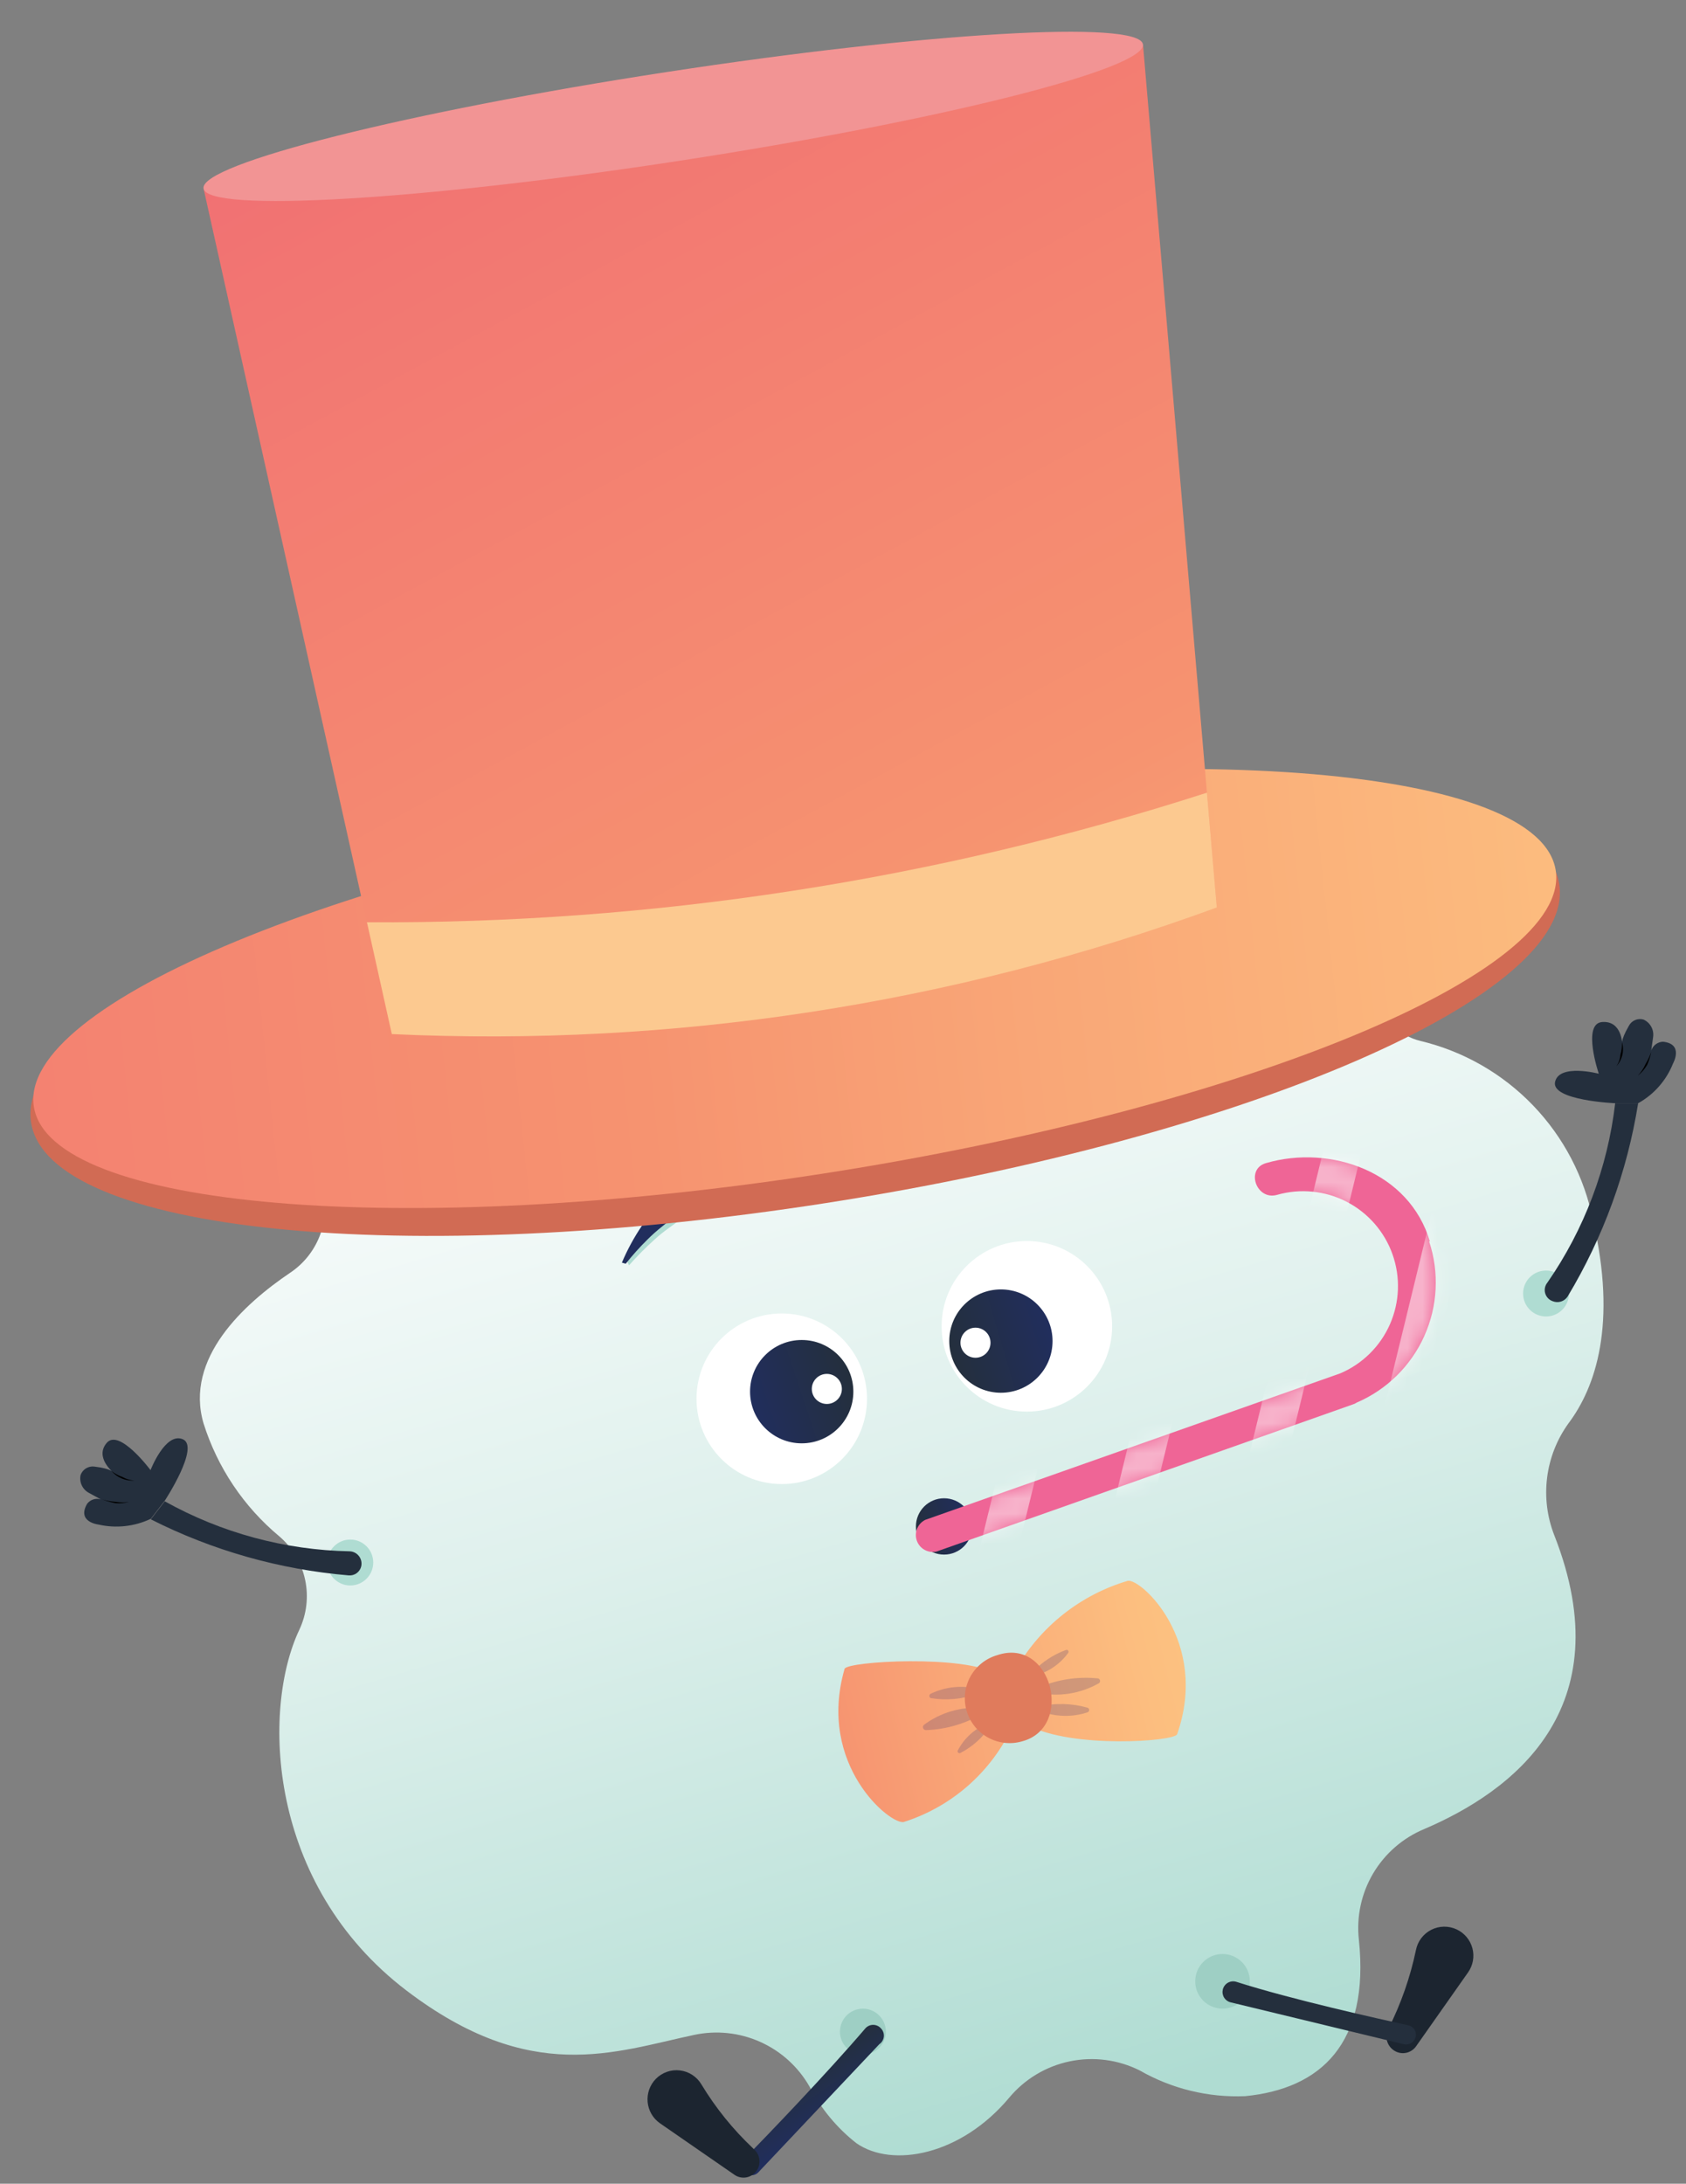 <svg width="112" height="145" viewBox="0 0 112 145" fill="none" xmlns="http://www.w3.org/2000/svg">
<rect x="0" y="0" width="112" height="145" fill="#808080" stroke="none"/>
<path d="M57.903 136.553C58.705 136.553 59.355 135.903 59.355 135.101C59.355 134.299 58.705 133.648 57.903 133.648C57.101 133.648 56.451 134.299 56.451 135.101C56.451 135.903 57.101 136.553 57.903 136.553Z" fill="#A9D3C9"/>
<path d="M79.433 130.199C80.235 130.199 80.885 129.549 80.885 128.747C80.885 127.945 80.235 127.295 79.433 127.295C78.631 127.295 77.981 127.945 77.981 128.747C77.981 129.549 78.631 130.199 79.433 130.199Z" fill="#A9D3C9"/>
<path d="M103.193 87.088C103.975 87.088 104.609 86.454 104.609 85.672C104.609 84.89 103.975 84.256 103.193 84.256C102.411 84.256 101.777 84.89 101.777 85.672C101.777 86.454 102.411 87.088 103.193 87.088Z" fill="#B4DED5"/>
<path d="M60.916 134.465C83.092 134.465 101.069 116.488 101.069 94.312C101.069 72.136 83.092 54.159 60.916 54.159C38.741 54.159 20.764 72.136 20.764 94.312C20.764 116.488 38.741 134.465 60.916 134.465Z" fill="white" stroke="black" stroke-width="0.07" stroke-miterlimit="10"/>
<path d="M103.248 101.936C102.772 100.719 102.61 99.401 102.775 98.104C102.94 96.807 103.427 95.572 104.192 94.512C106.007 92.098 107.423 87.905 105.826 81.043C105.256 78.166 103.872 75.512 101.838 73.398C99.805 71.284 97.207 69.798 94.353 69.117C93.642 68.949 92.997 68.569 92.505 68.028C92.013 67.487 91.695 66.81 91.594 66.086C91.031 62.655 90.16 57.173 85.822 54.033C82.01 51.273 76.637 52.217 73.515 54.033C72.677 54.503 71.686 54.622 70.761 54.363C69.835 54.105 69.05 53.49 68.577 52.653C67.772 51.212 66.62 49.996 65.225 49.115C63.83 48.233 62.237 47.715 60.59 47.607C52.839 47.098 49.227 52.78 47.539 55.43C46.938 56.234 46.157 56.886 45.258 57.334C44.36 57.781 43.369 58.012 42.365 58.008C39.785 57.586 37.159 57.519 34.56 57.808C31.334 58.044 28.27 59.317 25.829 61.439C19.875 66.667 20.474 74.526 21.472 79.065C21.696 80.088 21.606 81.155 21.214 82.126C20.822 83.098 20.147 83.929 19.276 84.51C16.208 86.58 12.251 90.192 13.521 94.512C14.444 97.442 16.189 100.044 18.549 102.009C19.425 102.756 20.029 103.771 20.269 104.897C20.509 106.023 20.37 107.196 19.875 108.235C17.388 113.518 17.733 125.117 27.009 132.178C35.268 138.459 40.804 136.244 46.105 135.119C47.578 134.803 49.114 134.963 50.491 135.577C51.868 136.19 53.014 137.225 53.765 138.531C54.523 139.999 55.588 141.287 56.887 142.307C59.283 143.977 63.839 143.106 67.034 139.294C68.064 138.057 69.481 137.204 71.056 136.875C72.632 136.545 74.272 136.758 75.711 137.479C77.839 138.697 80.268 139.288 82.718 139.185C87.728 138.695 90.995 135.7 90.269 128.802C90.1 127.272 90.431 125.729 91.213 124.403C91.996 123.078 93.187 122.041 94.608 121.45C100.344 119 107.822 113.554 103.248 101.936Z" fill="url(#paint0_linear_321_785)"/>
<path d="M48.718 61.13C48.614 58.522 47.749 56.002 46.23 53.88C44.71 51.757 42.604 50.126 40.169 49.186C39.67 48.979 39.237 48.64 38.917 48.205C38.597 47.77 38.402 47.255 38.354 46.717C38.227 45.465 39.624 43.087 43.618 44.739C50.643 47.498 48.718 61.13 48.718 61.13Z" fill="white"/>
<path d="M47.375 65.033C46.516 62.568 44.955 60.408 42.885 58.818C40.815 57.228 38.325 56.278 35.722 56.084C35.173 56.04 34.647 55.848 34.199 55.529C33.752 55.209 33.399 54.773 33.18 54.269C32.708 53.107 33.38 50.511 37.664 50.838C45.252 51.437 47.375 65.033 47.375 65.033Z" fill="white"/>
<path d="M68.214 93.731C71.342 93.731 73.878 91.196 73.878 88.068C73.878 84.94 71.342 82.404 68.214 82.404C65.086 82.404 62.551 84.94 62.551 88.068C62.551 91.196 65.086 93.731 68.214 93.731Z" fill="white"/>
<path d="M66.489 92.479C68.384 92.479 69.92 90.943 69.92 89.048C69.92 87.153 68.384 85.617 66.489 85.617C64.595 85.617 63.059 87.153 63.059 89.048C63.059 90.943 64.595 92.479 66.489 92.479Z" fill="url(#paint1_linear_321_785)"/>
<path d="M64.801 90.155C65.353 90.155 65.799 89.708 65.799 89.157C65.799 88.605 65.353 88.158 64.801 88.158C64.25 88.158 63.803 88.605 63.803 89.157C63.803 89.708 64.25 90.155 64.801 90.155Z" fill="white"/>
<path d="M51.931 98.542C55.059 98.542 57.595 96.006 57.595 92.878C57.595 89.751 55.059 87.215 51.931 87.215C48.803 87.215 46.268 89.751 46.268 92.878C46.268 96.006 48.803 98.542 51.931 98.542Z" fill="white"/>
<path d="M53.257 95.837C55.152 95.837 56.688 94.301 56.688 92.406C56.688 90.512 55.152 88.976 53.257 88.976C51.362 88.976 49.826 90.512 49.826 92.406C49.826 94.301 51.362 95.837 53.257 95.837Z" fill="url(#paint2_linear_321_785)"/>
<path d="M54.926 93.223C55.477 93.223 55.925 92.776 55.925 92.225C55.925 91.674 55.477 91.227 54.926 91.227C54.375 91.227 53.928 91.674 53.928 92.225C53.928 92.776 54.375 93.223 54.926 93.223Z" fill="white"/>
<path d="M41.784 84.02C42.314 83.42 42.877 82.85 43.472 82.314C43.77 82.04 44.086 81.785 44.416 81.551C45.912 80.42 47.554 79.498 49.299 78.81C49.571 78.683 49.916 78.629 50.188 78.502C50.461 78.375 50.388 77.285 50.188 77.104C49.553 76.704 48.573 77.739 47.738 77.975C47.26 78.116 46.807 78.331 46.395 78.611C45.998 78.887 45.616 79.184 45.251 79.5C44.895 79.796 44.556 80.111 44.234 80.444C43.925 80.766 43.634 81.105 43.363 81.46C42.715 82.152 42.137 82.906 41.639 83.711L41.784 84.02Z" fill="#AFDCD2"/>
<path d="M41.567 83.911C42.012 83.351 42.491 82.817 43.001 82.314C43.31 82.004 43.637 81.713 43.981 81.442C45.528 80.15 47.244 79.076 49.082 78.248C49.354 78.103 49.717 78.048 50.026 77.885C50.334 77.721 50.425 77.304 50.026 77.104C49.318 76.687 48.029 77.104 47.157 77.358C46.65 77.533 46.173 77.784 45.742 78.103C45.324 78.429 44.943 78.792 44.58 79.137C44.208 79.467 43.862 79.825 43.545 80.208C43.227 80.579 42.931 80.966 42.656 81.37C42.128 82.146 41.678 82.973 41.312 83.839L41.567 83.911Z" fill="url(#paint3_linear_321_785)"/>
<path d="M72.644 75.652C71.913 75.359 71.168 75.105 70.411 74.89C70.03 74.781 69.63 74.708 69.231 74.635C67.397 74.319 65.528 74.251 63.676 74.436C63.404 74.436 63.059 74.545 62.751 74.563C62.442 74.581 62.061 73.564 62.242 73.256C62.642 72.621 64.058 73.093 64.82 72.911C65.307 72.83 65.803 72.83 66.29 72.911C66.78 72.911 67.234 73.074 67.688 73.183C68.142 73.292 68.578 73.419 68.995 73.564C69.412 73.71 69.83 73.891 70.229 74.073C71.103 74.4 71.943 74.813 72.734 75.307L72.644 75.652Z" fill="#AFDCD2"/>
<path d="M72.807 75.452C72.165 75.148 71.504 74.888 70.828 74.671C70.411 74.544 70.011 74.436 69.576 74.345C67.631 73.897 65.633 73.719 63.64 73.818C63.331 73.818 62.986 73.927 62.642 73.927C62.297 73.927 62.043 73.582 62.242 73.256C62.696 72.566 64.058 72.33 64.929 72.185C65.457 72.085 65.998 72.085 66.526 72.185C67.024 72.282 67.515 72.409 67.996 72.566C68.466 72.699 68.927 72.863 69.376 73.056C69.82 73.238 70.25 73.451 70.665 73.691C71.472 74.14 72.226 74.675 72.916 75.289L72.807 75.452Z" fill="url(#paint4_linear_321_785)"/>
<path d="M92.734 136.226C92.964 136.335 93.226 136.359 93.472 136.292C93.719 136.226 93.933 136.073 94.077 135.863L97.526 130.962C97.688 130.732 97.797 130.469 97.846 130.192C97.895 129.915 97.883 129.631 97.81 129.359C97.737 129.087 97.606 128.835 97.425 128.619C97.244 128.404 97.019 128.231 96.764 128.112C96.498 127.988 96.208 127.926 95.915 127.931C95.623 127.936 95.335 128.008 95.074 128.141C94.813 128.274 94.586 128.465 94.41 128.699C94.234 128.933 94.114 129.204 94.059 129.491C93.68 131.293 93.07 133.038 92.244 134.683C92.169 134.815 92.123 134.962 92.107 135.113C92.092 135.264 92.108 135.416 92.153 135.561C92.2 135.706 92.275 135.839 92.374 135.954C92.474 136.068 92.597 136.161 92.734 136.226Z" fill="#1C2530"/>
<path d="M62.713 103.225C63.746 103.225 64.583 102.388 64.583 101.356C64.583 100.323 63.746 99.486 62.713 99.486C61.681 99.486 60.844 100.323 60.844 101.356C60.844 102.388 61.681 103.225 62.713 103.225Z" fill="url(#paint5_linear_321_785)"/>
<path d="M67.124 114.915C66.409 116.348 65.414 117.622 64.198 118.664C62.982 119.705 61.57 120.492 60.044 120.978C59.191 121.214 54.254 117.221 56.105 110.813C56.251 110.305 64.129 109.851 66.216 111.176C66.68 112.378 66.985 113.635 67.124 114.915Z" fill="url(#paint6_linear_321_785)"/>
<path d="M67.506 110.813C69.133 107.986 71.785 105.893 74.912 104.968C75.747 104.768 80.358 108.943 78.198 115.151C78.034 115.641 71.209 116.113 68.323 114.57C67.874 113.363 67.6 112.098 67.506 110.813Z" fill="url(#paint7_linear_321_785)"/>
<g style="mix-blend-mode:multiply" opacity="0.24">
<path d="M65.02 112.156C63.952 111.878 62.82 111.987 61.825 112.465C61.798 112.478 61.776 112.499 61.76 112.525C61.745 112.55 61.736 112.58 61.736 112.61C61.736 112.64 61.745 112.669 61.76 112.695C61.776 112.721 61.798 112.741 61.825 112.755C62.887 112.93 63.976 112.824 64.983 112.447C65.002 112.449 65.022 112.448 65.04 112.442C65.059 112.437 65.076 112.429 65.091 112.417C65.106 112.405 65.119 112.39 65.129 112.374C65.138 112.357 65.144 112.339 65.147 112.319C65.149 112.3 65.148 112.281 65.143 112.263C65.138 112.244 65.129 112.227 65.117 112.211C65.105 112.196 65.091 112.184 65.074 112.174C65.057 112.165 65.039 112.158 65.02 112.156Z" fill="#45386F"/>
</g>
<g style="mix-blend-mode:multiply" opacity="0.24">
<path d="M65.636 114.425C64.766 114.766 64.05 115.411 63.621 116.241C63.613 116.263 63.611 116.288 63.616 116.312C63.621 116.336 63.633 116.358 63.651 116.375C63.668 116.392 63.69 116.404 63.713 116.409C63.737 116.414 63.762 116.413 63.785 116.404C64.603 115.985 65.297 115.359 65.799 114.589C65.808 114.566 65.81 114.541 65.805 114.517C65.799 114.494 65.787 114.472 65.77 114.455C65.753 114.437 65.731 114.426 65.707 114.42C65.684 114.415 65.659 114.417 65.636 114.425Z" fill="#45386F"/>
</g>
<g style="mix-blend-mode:multiply" opacity="0.24">
<path d="M65.22 113.409C63.843 113.31 62.478 113.71 61.371 114.534C61.342 114.562 61.321 114.598 61.313 114.638C61.304 114.678 61.308 114.719 61.324 114.757C61.34 114.795 61.367 114.826 61.401 114.848C61.436 114.87 61.476 114.881 61.517 114.879C62.849 114.834 64.147 114.454 65.292 113.772C65.326 113.75 65.352 113.719 65.367 113.682C65.382 113.645 65.386 113.605 65.378 113.566C65.371 113.527 65.351 113.491 65.323 113.463C65.295 113.435 65.259 113.416 65.22 113.409Z" fill="#45386F"/>
</g>
<g style="mix-blend-mode:multiply" opacity="0.24">
<path d="M69.031 113.59C70.055 114.006 71.194 114.045 72.244 113.699C72.276 113.688 72.303 113.667 72.323 113.64C72.343 113.612 72.353 113.579 72.353 113.545C72.353 113.511 72.343 113.478 72.323 113.45C72.303 113.423 72.276 113.402 72.244 113.391C71.215 113.098 70.129 113.067 69.085 113.3C69.047 113.293 69.007 113.301 68.975 113.323C68.942 113.345 68.92 113.379 68.913 113.418C68.906 113.456 68.914 113.496 68.936 113.529C68.958 113.561 68.992 113.583 69.031 113.59Z" fill="#45386F"/>
</g>
<g style="mix-blend-mode:multiply" opacity="0.24">
<path d="M68.722 111.267C69.619 111.04 70.408 110.507 70.955 109.76C70.973 109.738 70.984 109.711 70.985 109.683C70.986 109.654 70.977 109.626 70.96 109.603C70.944 109.58 70.92 109.563 70.892 109.556C70.865 109.548 70.836 109.549 70.809 109.56C69.957 109.871 69.191 110.381 68.577 111.049C68.504 111.14 68.595 111.303 68.722 111.267Z" fill="#45386F"/>
</g>
<g style="mix-blend-mode:multiply" opacity="0.24">
<path d="M68.995 112.41C70.346 112.681 71.749 112.463 72.952 111.793C72.989 111.781 73.02 111.758 73.043 111.727C73.065 111.696 73.077 111.659 73.077 111.62C73.077 111.582 73.065 111.545 73.043 111.514C73.02 111.483 72.989 111.46 72.952 111.448C71.623 111.311 70.281 111.51 69.049 112.029C69.006 112.034 68.966 112.054 68.935 112.085C68.903 112.115 68.883 112.155 68.877 112.199C68.871 112.242 68.879 112.286 68.9 112.324C68.922 112.362 68.955 112.393 68.995 112.41Z" fill="#45386F"/>
</g>
<path d="M66.235 109.905C69.866 108.671 71.372 114.697 67.905 115.623C67.147 115.845 66.332 115.756 65.639 115.376C64.946 114.997 64.433 114.357 64.211 113.599C63.99 112.841 64.079 112.026 64.458 111.333C64.838 110.64 65.477 110.127 66.235 109.905Z" fill="#E07B5C"/>
<path d="M94.988 82.441C93.627 77.812 88.399 75.979 84.097 77.231C82.717 77.631 83.461 79.736 84.841 79.337C86.382 78.898 88.033 79.062 89.457 79.797C90.881 80.533 91.972 81.783 92.506 83.294C93.041 84.805 92.979 86.463 92.334 87.93C91.689 89.397 90.509 90.563 89.034 91.191L61.461 100.92C61.216 101.043 61.024 101.251 60.922 101.505C60.819 101.76 60.813 102.043 60.904 102.301C60.995 102.56 61.178 102.776 61.418 102.909C61.657 103.043 61.937 103.084 62.205 103.026L89.851 93.26C89.948 93.232 90.04 93.189 90.123 93.133C92.121 92.275 93.724 90.698 94.615 88.715C95.506 86.732 95.62 84.486 94.934 82.423" fill="#EF6596"/>
<mask id="mask0_321_785" style="mask-type:luminance" maskUnits="userSpaceOnUse" x="60" y="76" width="36" height="28">
<path d="M84.841 79.337C86.382 78.897 88.033 79.062 89.457 79.797C90.881 80.532 91.972 81.782 92.506 83.293C93.041 84.804 92.979 86.462 92.334 87.929C91.689 89.397 90.509 90.563 89.034 91.19L61.461 100.92C61.216 101.043 61.024 101.251 60.922 101.505C60.819 101.759 60.813 102.042 60.904 102.301C60.995 102.559 61.178 102.776 61.418 102.909C61.657 103.042 61.937 103.084 62.205 103.025L89.851 93.259C89.948 93.232 90.04 93.189 90.123 93.132C92.121 92.275 93.724 90.698 94.615 88.715C95.506 86.731 95.62 84.486 94.934 82.422C93.572 77.794 88.344 75.96 84.042 77.213C82.79 77.685 83.534 79.682 84.877 79.3" fill="white"/>
</mask>
<g mask="url(#mask0_321_785)">
<g opacity="0.5">
<mask id="mask1_321_785" style="mask-type:luminance" maskUnits="userSpaceOnUse" x="42" y="56" width="74" height="88">
<path d="M90.102 56.217L42.809 73.505L68.535 143.883L115.829 126.594L90.102 56.217Z" fill="white"/>
</mask>
<g mask="url(#mask1_321_785)">
<path d="M98.202 78.32L83.571 138.386L81.139 137.787L95.787 77.721L98.202 78.32Z" fill="white"/>
<path d="M91.303 72.983L76.672 133.031L74.258 132.432L88.888 72.366L91.303 72.983Z" fill="white"/>
<path d="M84.424 67.628L69.776 127.694L67.361 127.095L81.992 67.029L84.424 67.628Z" fill="white"/>
<path d="M77.526 62.292L62.877 122.358L60.463 121.741L75.112 61.693L77.526 62.292Z" fill="white"/>
</g>
</g>
</g>
<path d="M23.269 105.276C24.111 105.276 24.794 104.593 24.794 103.751C24.794 102.909 24.111 102.227 23.269 102.227C22.427 102.227 21.744 102.909 21.744 103.751C21.744 104.593 22.427 105.276 23.269 105.276Z" fill="#AFDCD2"/>
<path d="M102.703 87.414C103.545 87.414 104.227 86.732 104.227 85.889C104.227 85.047 103.545 84.365 102.703 84.365C101.86 84.365 101.178 85.047 101.178 85.889C101.178 86.732 101.86 87.414 102.703 87.414Z" fill="#AFDCD2"/>
<path d="M81.212 133.376C82.214 133.376 83.027 132.563 83.027 131.561C83.027 130.558 82.214 129.746 81.212 129.746C80.209 129.746 79.397 130.558 79.397 131.561C79.397 132.563 80.209 133.376 81.212 133.376Z" fill="#9ECFC4"/>
<path d="M57.322 136.426C58.164 136.426 58.846 135.743 58.846 134.901C58.846 134.059 58.164 133.376 57.322 133.376C56.48 133.376 55.797 134.059 55.797 134.901C55.797 135.743 56.48 136.426 57.322 136.426Z" fill="#9ECFC4"/>
<path d="M23.232 103.007C18.926 102.925 14.705 101.784 10.943 99.686L10.018 100.884C14.119 102.955 18.581 104.219 23.16 104.605C23.348 104.623 23.536 104.572 23.69 104.462C23.843 104.352 23.952 104.19 23.995 104.006C24.022 103.889 24.022 103.768 23.997 103.65C23.971 103.533 23.921 103.423 23.848 103.328C23.775 103.233 23.682 103.154 23.576 103.099C23.47 103.044 23.352 103.012 23.232 103.007Z" fill="url(#paint8_linear_321_785)"/>
<path d="M6.533 101.229C6.533 101.229 5.081 101.065 5.789 99.849C5.893 99.714 6.035 99.614 6.197 99.562C6.359 99.51 6.534 99.509 6.697 99.559L5.898 99.123C5.692 99.011 5.528 98.836 5.43 98.623C5.332 98.411 5.305 98.172 5.353 97.943C5.418 97.76 5.543 97.605 5.708 97.502C5.873 97.4 6.068 97.357 6.261 97.38C7.459 97.526 7.532 97.78 7.532 97.78C7.532 97.78 6.261 96.763 7.096 95.801C7.931 94.839 10 97.616 10 97.616C10 97.616 10.98 95.075 12.142 95.565C13.304 96.055 10.944 99.65 10.944 99.65L10.018 100.848C8.933 101.363 7.705 101.498 6.533 101.229Z" fill="url(#paint9_linear_321_785)"/>
<path d="M7.404 97.671C7.621 97.846 7.867 97.981 8.13 98.07C8.375 98.21 8.648 98.29 8.929 98.306C8.643 98.329 8.355 98.282 8.09 98.172C7.825 98.062 7.59 97.89 7.404 97.671Z" fill="black"/>
<path d="M6.787 99.559C7.082 99.65 7.387 99.704 7.695 99.722C7.989 99.776 8.29 99.776 8.584 99.722C8.29 99.807 7.982 99.838 7.677 99.813C7.373 99.755 7.075 99.67 6.787 99.559Z" fill="black"/>
<path d="M102.794 85.163C105.247 81.623 106.793 77.533 107.296 73.255H108.821C108.095 77.793 106.505 82.15 104.137 86.089C104.033 86.249 103.876 86.368 103.694 86.424C103.512 86.48 103.315 86.471 103.139 86.398C103.02 86.356 102.913 86.287 102.827 86.195C102.741 86.103 102.678 85.992 102.644 85.871C102.61 85.749 102.606 85.622 102.632 85.499C102.658 85.375 102.714 85.26 102.794 85.163Z" fill="url(#paint10_linear_321_785)"/>
<path d="M111.143 70.605C111.143 70.605 111.869 69.316 110.472 69.171C110.298 69.177 110.13 69.236 109.991 69.339C109.851 69.443 109.747 69.587 109.691 69.752L109.818 68.844C109.848 68.611 109.802 68.374 109.688 68.169C109.573 67.963 109.397 67.799 109.183 67.701C108.996 67.645 108.797 67.657 108.618 67.733C108.439 67.809 108.292 67.945 108.203 68.118C107.604 69.153 107.767 69.371 107.767 69.371C107.767 69.371 107.767 67.755 106.424 67.864C105.08 67.973 106.206 71.295 106.206 71.295C106.206 71.295 103.574 70.605 103.302 71.839C103.029 73.074 107.295 73.255 107.295 73.255H108.82C109.878 72.668 110.699 71.731 111.143 70.605Z" fill="url(#paint11_linear_321_785)"/>
<path d="M107.748 69.207C107.83 69.484 107.837 69.777 107.77 70.057C107.703 70.337 107.565 70.595 107.367 70.805C107.529 70.582 107.624 70.317 107.639 70.043C107.72 69.772 107.757 69.49 107.748 69.207Z" fill="black"/>
<path d="M109.69 69.843C109.633 70.143 109.542 70.435 109.418 70.714C109.258 70.986 109.048 71.226 108.801 71.422C109.013 71.199 109.185 70.941 109.309 70.66C109.465 70.402 109.593 70.128 109.69 69.843Z" fill="black"/>
<path d="M54.89 79.88C82.923 75.511 104.723 66.034 103.582 58.714C102.441 51.394 78.791 49.002 50.758 53.371C22.725 57.741 0.925 67.218 2.066 74.538C3.207 81.858 26.857 84.25 54.89 79.88Z" fill="#D16B54"/>
<path d="M54.703 77.923C82.62 73.591 104.398 64.579 103.345 57.792C102.292 51.006 78.807 49.017 50.89 53.349C22.973 57.68 1.195 66.693 2.248 73.479C3.301 80.265 26.786 82.255 54.703 77.923Z" fill="url(#paint12_linear_321_785)"/>
<path d="M80.829 60.258C63.304 66.681 44.672 69.538 26.028 68.663L13.539 12.591L75.928 2.952L80.829 60.258Z" fill="url(#paint13_linear_321_785)"/>
<path d="M24.377 61.239L26.029 68.663C44.673 69.539 63.305 66.681 80.831 60.259L80.177 52.635C62.151 58.444 43.316 61.349 24.377 61.239Z" fill="#FCC990"/>
<path d="M45.173 10.671C62.405 8.028 76.173 4.568 75.924 2.942C75.674 1.317 61.503 2.143 44.27 4.786C27.038 7.429 13.27 10.889 13.52 12.514C13.769 14.139 27.941 13.314 45.173 10.671Z" fill="#F29494"/>
<path d="M58.412 135.736L50.352 144.268C50.234 144.379 50.078 144.441 49.916 144.441C49.754 144.441 49.599 144.379 49.481 144.268C49.414 144.206 49.361 144.132 49.325 144.049C49.288 143.966 49.27 143.877 49.27 143.787C49.27 143.696 49.288 143.607 49.325 143.524C49.361 143.441 49.414 143.367 49.481 143.306C50.897 141.872 54.926 137.678 57.486 134.683C57.551 134.61 57.63 134.551 57.719 134.511C57.809 134.471 57.905 134.45 58.003 134.45C58.101 134.45 58.198 134.471 58.287 134.511C58.376 134.551 58.456 134.61 58.52 134.683C58.591 134.756 58.645 134.843 58.678 134.938C58.711 135.033 58.722 135.135 58.712 135.235C58.702 135.336 58.669 135.432 58.617 135.519C58.566 135.606 58.495 135.68 58.412 135.736Z" fill="url(#paint14_linear_321_785)"/>
<path d="M50.153 144.268C49.977 144.452 49.74 144.567 49.487 144.59C49.233 144.614 48.98 144.544 48.773 144.395L43.836 140.982C43.606 140.82 43.415 140.611 43.274 140.368C43.134 140.125 43.048 139.854 43.022 139.575C42.996 139.295 43.031 139.013 43.124 138.749C43.218 138.484 43.368 138.243 43.563 138.042C43.77 137.83 44.022 137.67 44.3 137.571C44.578 137.473 44.876 137.44 45.169 137.476C45.462 137.511 45.743 137.613 45.99 137.774C46.237 137.935 46.444 138.151 46.595 138.405C47.541 139.969 48.695 141.398 50.026 142.652L50.116 142.743C50.22 142.84 50.303 142.957 50.361 143.087C50.419 143.216 50.45 143.356 50.453 143.498C50.457 143.64 50.432 143.781 50.38 143.913C50.329 144.045 50.251 144.166 50.153 144.268Z" fill="#1C2530"/>
<path d="M81.757 132.957L93.247 135.735C93.408 135.775 93.579 135.752 93.723 135.671C93.868 135.59 93.977 135.457 94.028 135.299C94.055 135.214 94.064 135.125 94.055 135.036C94.046 134.948 94.018 134.863 93.973 134.786C93.929 134.709 93.868 134.642 93.797 134.589C93.725 134.537 93.643 134.501 93.556 134.482C91.577 134.046 85.841 132.776 82.138 131.596C82.045 131.566 81.947 131.555 81.85 131.564C81.752 131.574 81.658 131.604 81.573 131.651C81.487 131.699 81.413 131.764 81.354 131.842C81.295 131.92 81.253 132.009 81.23 132.104C81.209 132.195 81.205 132.289 81.22 132.381C81.235 132.472 81.267 132.561 81.316 132.64C81.365 132.719 81.429 132.788 81.505 132.842C81.58 132.897 81.666 132.936 81.757 132.957Z" fill="url(#paint15_linear_321_785)"/>
<defs>
<linearGradient id="paint0_linear_321_785" x1="74.032" y1="139.592" x2="48.002" y2="51.545" gradientUnits="userSpaceOnUse">
<stop stop-color="#AFDCD2"/>
<stop offset="0.07" stop-color="#B6DFD6"/>
<stop offset="0.48" stop-color="#DEF0EC"/>
<stop offset="0.8" stop-color="#F6FBFA"/>
<stop offset="1" stop-color="white"/>
</linearGradient>
<linearGradient id="paint1_linear_321_785" x1="63.183" y1="90.025" x2="69.78" y2="88.074" gradientUnits="userSpaceOnUse">
<stop stop-color="#242F3D"/>
<stop offset="1" stop-color="#212E5D"/>
</linearGradient>
<linearGradient id="paint2_linear_321_785" x1="56.462" y1="91.318" x2="49.93" y2="93.477" gradientUnits="userSpaceOnUse">
<stop stop-color="#242F3D"/>
<stop offset="1" stop-color="#212E5D"/>
</linearGradient>
<linearGradient id="paint3_linear_321_785" x1="66.481" y1="82.848" x2="56.578" y2="87.154" gradientUnits="userSpaceOnUse">
<stop stop-color="#242F3D"/>
<stop offset="1" stop-color="#212E5D"/>
</linearGradient>
<linearGradient id="paint4_linear_321_785" x1="67.722" y1="68.152" x2="78.377" y2="67.619" gradientUnits="userSpaceOnUse">
<stop stop-color="#242F3D"/>
<stop offset="1" stop-color="#212E5D"/>
</linearGradient>
<linearGradient id="paint5_linear_321_785" x1="60.717" y1="101.796" x2="64.395" y2="101.085" gradientUnits="userSpaceOnUse">
<stop stop-color="#242F3D"/>
<stop offset="1" stop-color="#212E5D"/>
</linearGradient>
<linearGradient id="paint6_linear_321_785" x1="29.147" y1="150.66" x2="89.873" y2="135.785" gradientUnits="userSpaceOnUse">
<stop stop-color="#EF6674"/>
<stop offset="0.2" stop-color="#F27772"/>
<stop offset="0.54" stop-color="#F69370"/>
<stop offset="0.68" stop-color="#F9A777"/>
<stop offset="0.88" stop-color="#FCBE7F"/>
<stop offset="1" stop-color="#FDC682"/>
</linearGradient>
<linearGradient id="paint7_linear_321_785" x1="28.89" y1="149.582" x2="89.599" y2="134.711" gradientUnits="userSpaceOnUse">
<stop stop-color="#EF6674"/>
<stop offset="0.2" stop-color="#F27772"/>
<stop offset="0.54" stop-color="#F69370"/>
<stop offset="0.68" stop-color="#F9A777"/>
<stop offset="0.88" stop-color="#FCBE7F"/>
<stop offset="1" stop-color="#FDC682"/>
</linearGradient>
<linearGradient id="paint8_linear_321_785" x1="45.74" y1="120.87" x2="59.627" y2="120.453" gradientUnits="userSpaceOnUse">
<stop stop-color="#242F3D"/>
<stop offset="1" stop-color="#212E5D"/>
</linearGradient>
<linearGradient id="paint9_linear_321_785" x1="41.01" y1="117.015" x2="48.217" y2="116.799" gradientUnits="userSpaceOnUse">
<stop stop-color="#242F3D"/>
<stop offset="1" stop-color="#212E5D"/>
</linearGradient>
<linearGradient id="paint10_linear_321_785" x1="111.018" y1="99.711" x2="102.547" y2="110.681" gradientUnits="userSpaceOnUse">
<stop stop-color="#242F3D"/>
<stop offset="1" stop-color="#212E5D"/>
</linearGradient>
<linearGradient id="paint11_linear_321_785" x1="110.675" y1="93.632" x2="106.279" y2="99.325" gradientUnits="userSpaceOnUse">
<stop stop-color="#242F3D"/>
<stop offset="1" stop-color="#212E5D"/>
</linearGradient>
<linearGradient id="paint12_linear_321_785" x1="-61.804" y1="77.767" x2="130.592" y2="57.476" gradientUnits="userSpaceOnUse">
<stop stop-color="#EF6674"/>
<stop offset="0.2" stop-color="#F27772"/>
<stop offset="0.54" stop-color="#F69370"/>
<stop offset="0.68" stop-color="#F9A777"/>
<stop offset="0.88" stop-color="#FCBE7F"/>
<stop offset="1" stop-color="#FDC682"/>
</linearGradient>
<linearGradient id="paint13_linear_321_785" x1="23.494" y1="-14.975" x2="95.311" y2="117.767" gradientUnits="userSpaceOnUse">
<stop stop-color="#EF6674"/>
<stop offset="0.2" stop-color="#F27772"/>
<stop offset="0.54" stop-color="#F69370"/>
<stop offset="0.68" stop-color="#F9A777"/>
<stop offset="0.88" stop-color="#FCBE7F"/>
<stop offset="1" stop-color="#FDC682"/>
</linearGradient>
<linearGradient id="paint14_linear_321_785" x1="54.821" y1="141.042" x2="52.614" y2="137.833" gradientUnits="userSpaceOnUse">
<stop stop-color="#212E5D"/>
<stop offset="1" stop-color="#242F3D"/>
</linearGradient>
<linearGradient id="paint15_linear_321_785" x1="63.056" y1="140.438" x2="63.158" y2="136.556" gradientUnits="userSpaceOnUse">
<stop stop-color="#212E5D"/>
<stop offset="1" stop-color="#242F3D"/>
</linearGradient>
</defs>
</svg>

